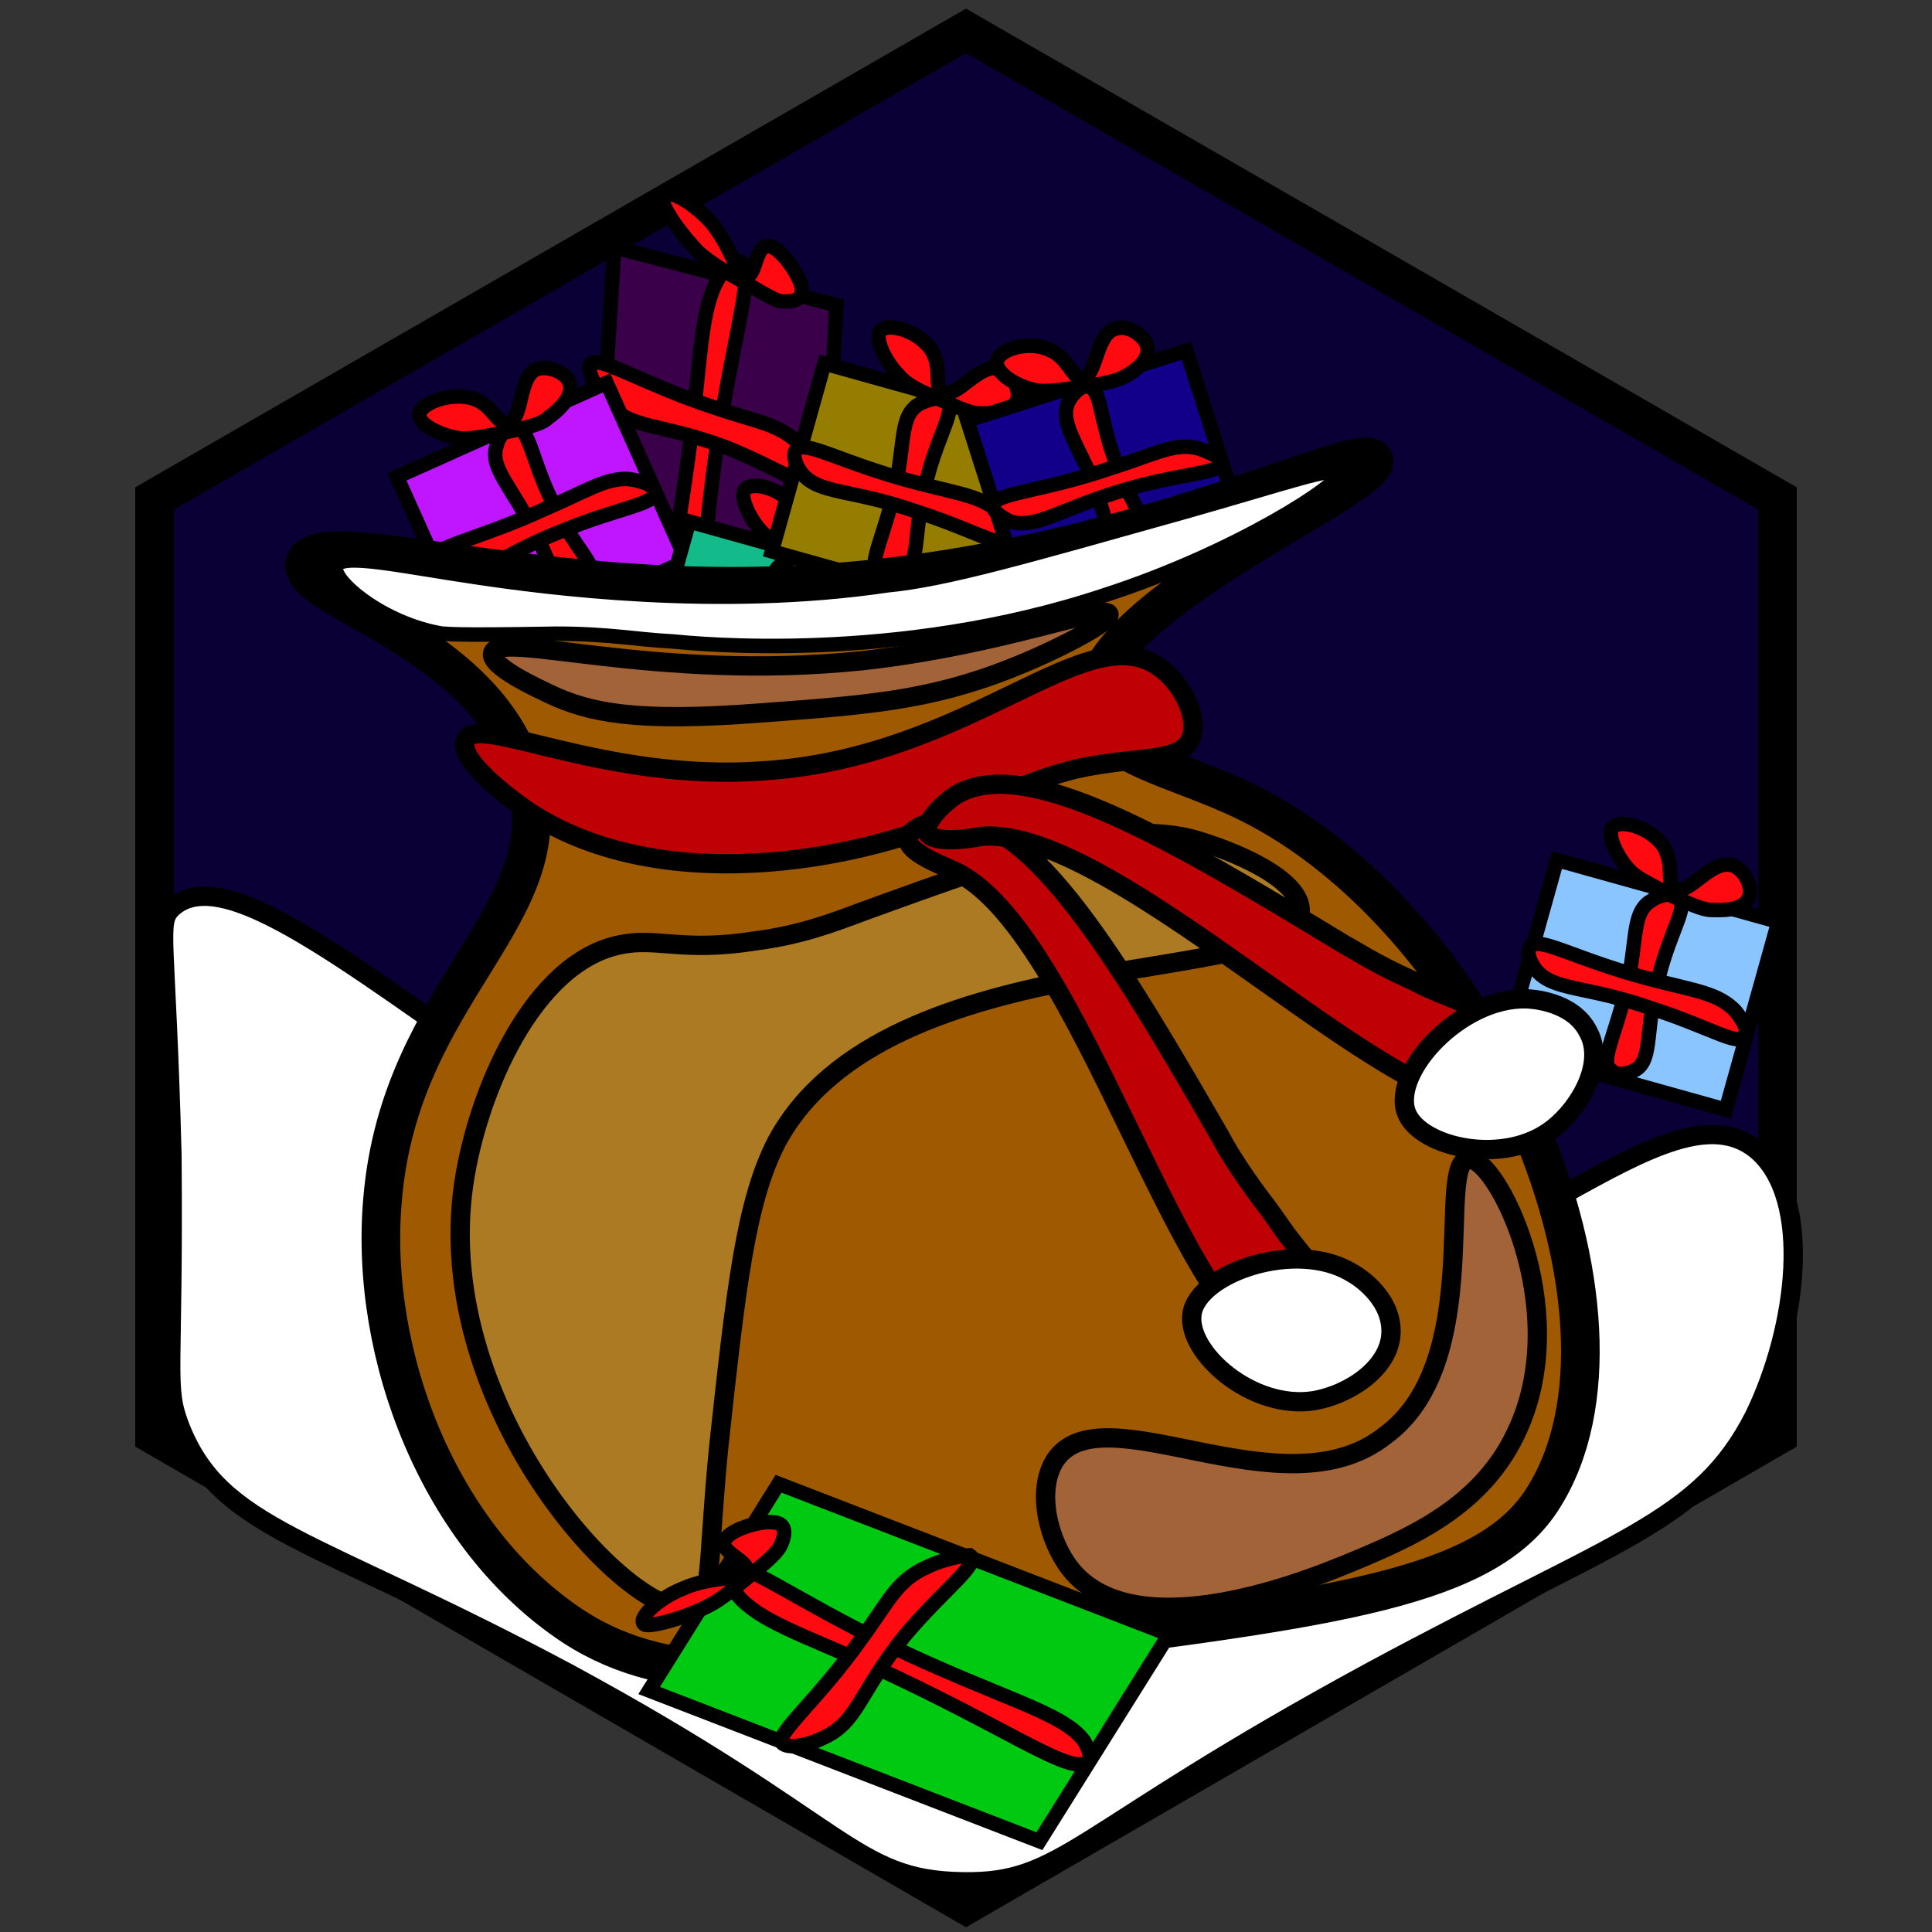 <?xml version="1.0" encoding="utf-8"?>
<!-- Generator: Adobe Illustrator 26.0.3, SVG Export Plug-In . SVG Version: 6.00 Build 0)  -->
<svg version="1.1" id="Ebene_1" xmlns="http://www.w3.org/2000/svg" xmlns:xlink="http://www.w3.org/1999/xlink" x="0px" y="0px"
	 viewBox="0 0 100 100" style="enable-background:new 0 0 100 100;" xml:space="preserve">
<rect x="0" y="0" width="100" height="100" fill="#333333" stroke="none"/>
<style type="text/css">
	.st0{fill:#0A0035;stroke:#000000;stroke-width:2;stroke-miterlimit:10;}
	.st1{fill:#3A004A;stroke:#000000;stroke-width:0.75;stroke-miterlimit:10;}
	.st2{fill:#FF0A11;stroke:#000000;stroke-width:0.75;stroke-miterlimit:10;}
	.st3{fill:#9F5900;stroke:#000000;stroke-width:2;stroke-miterlimit:10;}
	.st4{fill:#C015FF;stroke:#000000;stroke-width:0.75;stroke-miterlimit:10;}
	.st5{fill:#13BB8A;stroke:#000000;stroke-width:0.75;stroke-miterlimit:10;}
	.st6{fill:#FFFFFF;stroke:#000000;stroke-miterlimit:10;}
	.st7{fill:#947D00;stroke:#000000;stroke-width:0.75;stroke-miterlimit:10;}
	.st8{fill:#13008A;stroke:#000000;stroke-width:0.75;stroke-miterlimit:10;}
	.st9{fill:#AB7A22;stroke:#000000;stroke-miterlimit:10;}
	.st10{fill:#BF0005;stroke:#000000;stroke-miterlimit:10;}
	.st11{fill:#FFFFFF;stroke:#000000;stroke-width:0.75;stroke-miterlimit:10;}
	.st12{fill:#A36339;stroke:#000000;stroke-miterlimit:10;}
	.st13{fill:#8AC5FF;stroke:#000000;stroke-width:0.75;stroke-miterlimit:10;}
	.st14{fill:#00C911;stroke:#000000;stroke-width:0.75;stroke-miterlimit:10;}
</style>
<g id="Ebene_1_00000116207670979295719810000017278100620074370713_">
	<g id="Ebene_2_00000093860788734264317370000010671531211922489223_">
	</g>
	<g id="Ebene_1_00000017510764199299988230000010460311392665681541_">
		<polygon class="st0" points="8,25.8 50,1.6 92,25.8 92,74.3 50,98.6 8,74.3 		"/>
	</g>
	<polygon class="st1" points="42.1,36.2 30.5,33.3 31.8,12.8 43.3,15.8 	"/>
	<path class="st2" d="M37.2,14.4c-0.9,1.5-0.9,3.8-1.4,7.9c-0.9,7.3-2,10.9-1.4,11.8c0.3,0.4,0.8,0.1,1.1-0.4
		c1-1.5,0.7-4.8,1.7-11.2c0.8-5.1,1.7-8,1.3-8.8C38.2,13.2,37.6,13.7,37.2,14.4z"/>
	<path class="st2" d="M41.6,23.2c-1.2-1.3-2.3-1.3-4.6-2.1c-4-1.3-6.4-3-6.5-2.1c0,0.4,0.4,1.2,0.8,1.7c1.3,1.6,2.7,1.1,6.4,2.5
		c2.9,1.2,4.9,2.6,5,1.9C42.8,24.8,42.2,23.9,41.6,23.2z"/>
	<path class="st2" d="M36.2,13.1c-0.9-0.9-2-2.4-1.9-2.9s1.4,0.1,2.5,1.3c1,1.2,1.2,2.4,1.7,2.7c0.7,0.5,0.5-1.9,1.5-1.4
		c0.6,0.3,1.4,1.5,1.5,2.1c0.1,0.8-0.8,0.7-1,0.7s-0.5-0.1-1.8-0.9C37.4,14,36.8,13.6,36.2,13.1z"/>
	<path class="st3" d="M41.4,20.8"/>
	
		<rect x="22.1" y="21.8" transform="matrix(0.912 -0.409 0.409 0.912 -8.525 13.841)" class="st4" width="11.9" height="10.1"/>
	<path class="st2" d="M25.7,23.1c-0.3,0.9,0.4,1.7,1.4,3.4c1.7,2.9,1.8,4.7,2.7,4.7c0.4,0,0.8-0.4,0.9-0.7c0.5-1.1-1-2-2.2-4.7
		c-1-2.1-1.1-3.6-1.8-3.7C26.2,22.1,25.8,22.6,25.7,23.1z"/>
	<path class="st2" d="M32.6,24.8c-1.2-0.1-2.2,0.6-4.3,1.5c-3.7,1.7-6,2-5.9,2.7c0,0.3,0.5,0.6,1,0.7c1.4,0.3,2.5-1,5.9-2.3
		c2.7-1.1,4.6-1.3,4.6-1.9C33.9,25.1,33.2,24.9,32.6,24.8z"/>
	<path class="st2" d="M23.9,22.7c-1-0.1-2.2-0.7-2.2-1.2c0-0.6,1.5-1.2,2.7-0.9c1.1,0.3,1.3,1.4,1.9,1.3c0.8-0.2,0.5-2.4,1.5-2.8
		c0.6-0.2,1.6,0.2,1.7,0.8c0.2,0.7-0.8,1.5-1.1,1.7c-0.2,0.2-0.5,0.4-1.9,0.7C25.1,22.6,24.5,22.7,23.9,22.7z"/>
	<rect x="35" y="27.5" transform="matrix(0.269 -0.963 0.963 0.269 -2.943 63.026)" class="st5" width="10.1" height="11.9"/>
	<path class="st2" d="M40.6,29.1c-0.9,0.5-0.8,1.6-1.1,3.5c-0.6,3.3-1.7,4.8-1,5.3c0.3,0.3,0.8,0.2,1.2,0c1-0.5,0.5-2.2,1.3-5
		c0.6-2.3,1.5-3.5,1-4C41.7,28.7,41,28.8,40.6,29.1z"/>
	<path class="st2" d="M44.9,34.8c-0.9-0.9-2-1-4.3-1.6c-3.9-1-5.9-2.3-6.3-1.7c-0.2,0.3,0,0.8,0.3,1.2c0.9,1.1,2.6,0.8,6,2
		c2.8,0.9,4.4,1.9,4.7,1.5C45.7,35.9,45.3,35.2,44.9,34.8z"/>
	<path class="st6" d="M8.9,47c5.7-5.3,29.4,25.8,55.4,21.6c13.4-2.2,22-12.8,26.6-9.1c3,2.5,2.1,9.3-0.1,13.8
		c-2.8,5.5-7,6.3-19.8,13.2c-15.5,8.4-15.9,11-21.2,10.9c-5.7-0.1-5.8-2.9-20.4-10.8c-13.3-7.1-18-7.4-20.1-12.8
		c-0.8-2.1-0.3-2.6-0.4-14C8.6,48.3,8.1,47.8,8.9,47z"/>
	<path class="st2" d="M39.5,27.6c-0.7-0.7-1.3-2-0.9-2.3c0.4-0.4,1.9,0,2.6,1c0.6,1,0.1,1.9,0.6,2.2c0.7,0.4,1.9-1.6,3-1.2
		c0.6,0.2,1.1,1.2,0.8,1.7c-0.3,0.7-1.6,0.6-1.9,0.6c-0.3,0-0.7-0.1-2-0.7C40.6,28.3,39.9,28,39.5,27.6z"/>
	<rect x="42" y="19.3" transform="matrix(0.269 -0.963 0.963 0.269 10.067 63.793)" class="st7" width="10.1" height="11.9"/>
	<path class="st2" d="M47.6,20.9c-0.9,0.5-0.8,1.6-1.1,3.5c-0.6,3.3-1.7,4.8-1,5.3c0.3,0.3,0.8,0.2,1.2,0c1-0.5,0.5-2.2,1.3-5
		c0.6-2.3,1.5-3.5,1-4C48.6,20.5,48,20.7,47.6,20.9z"/>
	<path class="st2" d="M51.8,26.6c-0.9-0.9-2-1-4.3-1.6c-3.9-1-5.9-2.3-6.3-1.7c-0.2,0.3,0,0.8,0.3,1.2c0.9,1.1,2.6,0.8,6,2
		c2.8,0.9,4.4,1.9,4.7,1.5C52.6,27.7,52.3,27.1,51.8,26.6z"/>
	<path class="st2" d="M46.5,19.4c-0.7-0.7-1.3-2-0.9-2.3c0.4-0.4,1.9,0,2.6,1c0.6,1,0.1,1.9,0.6,2.2c0.7,0.4,1.9-1.6,3-1.2
		c0.6,0.2,1.1,1.2,0.8,1.7c-0.3,0.7-1.6,0.6-1.9,0.6c-0.3,0-0.7-0.1-2-0.7C47.5,20.2,46.9,19.9,46.5,19.4z"/>
	
		<rect x="51.3" y="19.7" transform="matrix(0.953 -0.304 0.304 0.953 -4.81 18.592)" class="st8" width="11.9" height="10.1"/>
	<path class="st2" d="M55.3,20.8c-0.4,0.9,0.2,1.8,1,3.5c1.3,3.1,1.2,4.9,2.1,5c0.4,0,0.8-0.3,1-0.6c0.6-1-0.7-2.1-1.7-4.9
		c-0.8-2.2-0.7-3.7-1.4-3.8C56,19.9,55.5,20.4,55.3,20.8z"/>
	<path class="st2" d="M62,23.2c-1.2-0.3-2.2,0.3-4.4,1c-3.8,1.3-6.2,1.3-6.2,2c0,0.3,0.5,0.6,0.9,0.8c1.4,0.4,2.6-0.7,6.1-1.7
		c2.8-0.8,4.7-0.8,4.8-1.3C63.3,23.7,62.6,23.4,62,23.2z"/>
	<path class="st2" d="M53.6,20.2c-1-0.2-2.1-0.9-2-1.5s1.6-1.1,2.7-0.6c1,0.4,1.2,1.5,1.7,1.5c0.8-0.1,0.7-2.4,1.8-2.6
		c0.6-0.2,1.5,0.4,1.6,1c0.1,0.8-1,1.4-1.2,1.5s-0.6,0.3-2,0.5C54.8,20.2,54.1,20.3,53.6,20.2z"/>
	<path class="st3" d="M15.8,29.1C15.1,31,25.2,33,27.2,40.2s-6.5,11-7.4,21.9c-0.7,8,2.9,17.5,9.9,22.1c5.1,3.3,11.4,2.6,23.7,1
		c15.7-2,23.6-3,26.5-7.7c5.9-9.4-2.7-29.8-15.4-36c-3.7-1.8-7.4-2.3-7.9-4.7c-0.9-5.2,15.1-11.6,14.5-13
		c-0.6-1.3-13.5,5.9-30.7,6.5C27.1,30.8,16.5,27.1,15.8,29.1z"/>
	<path class="st9" d="M32.1,48.9c-4.5,0.9-7.4,7.6-8.1,12.4c-1.7,11.8,9,23,11.9,21.9c1-0.4,0.7-2.2,1.3-8.3
		c0.9-8.3,1.4-12.7,3-15.8c5.7-10.6,26.9-7.9,27.1-11.9c0.1-1.7-3.5-3.2-5.7-3.8c-3.8-0.9-8.2,0.6-17,3.8c-1.6,0.6-3.2,1.2-5.5,1.5
		C35.3,49.3,34,48.5,32.1,48.9z"/>
	<path class="st10" d="M24.1,38.3c-0.4,0.9,1.7,2.6,3.1,3.6c6.8,4.6,17.1,2.7,22.5,0.3c1.8-0.8,3.2-1.7,6-2.4
		c3.2-0.7,5.3-0.3,5.9-1.5c0.5-1-0.3-2.8-1.5-3.7c-3.8-2.9-9.7,4.6-20.6,5.3C31.2,40.5,24.7,36.9,24.1,38.3z"/>
	<path class="st10" d="M47,43.4c0.1-0.6,1.4-1,2.2-1c4.2-0.3,8.8,7.5,14,16.5c0.2,0.4,0.9,1.6,2.1,3.2c0.4,0.5,0.8,1.1,1.3,1.8
		c2,2.6,3.5,4,3.6,4.7c0,0.1,0,0.1-0.1,0.2C69.7,70,67,70,66.7,70c-5.3,0-10.8-22.3-17.5-25C48.8,44.8,46.9,44.1,47,43.4z"/>
	<path class="st11" d="M61.3,26.5c5.3-1.5,7.8-2.4,8-2c0.2,0.5-5.3,4.1-12.1,6.3c-10.8,3.6-21.3,2.5-22.4,2.4
		c-1.9-0.1-3.3-0.4-6-0.4c-5.7,0.1-5.5,0-5.9,0c-3.1-0.5-5.8-2.8-5.5-3.5c0.3-0.7,3.3,0,7.4,0.6c3.4,0.5,12.3,1.7,21.1,0.4
		C49,30,53.1,28.8,61.3,26.5z"/>
	<path class="st6" d="M68,72.5c1.8-0.3,4-1.7,4-3.6c0-1.8-1.8-2.9-2-3c-2.9-1.8-8,0-8.3,2.1C61.4,70,64.8,73,68,72.5z"/>
	<path class="st12" d="M76,60c1.4-0.2,5.4,7.6,2.6,13.9c-1.8,4.1-5.6,5.7-9,7.1c-1.5,0.6-10.8,4.5-14.2,0.2c-1.1-1.4-1.8-4-0.8-5.6
		c2.4-3.7,11.8,2.9,17.1-1.3C76.9,70.5,74.3,60.2,76,60z"/>
	<path class="st12" d="M0.8,34.8"/>
	<path class="st12" d="M57.4,31.8c0.1,0.4-2.8,1.9-5.1,2.8c-4.3,1.7-7.6,1.9-12.9,2.3c-6.5,0.5-8.9,0-11-1c-0.4-0.2-3.1-1.4-2.9-2.1
		c0.3-1.2,8.4,1.5,19.1,0.4C51.9,33.4,57.3,31.2,57.4,31.8z"/>
	
		<rect x="79.9" y="45" transform="matrix(0.269 -0.963 0.963 0.269 13.041 119.077)" class="st13" width="10.1" height="11.9"/>
	<path class="st2" d="M85.5,46.6c-0.9,0.5-0.8,1.6-1.1,3.5c-0.6,3.3-1.7,4.8-1,5.3c0.3,0.3,0.8,0.2,1.2,0c1-0.5,0.5-2.2,1.3-5
		c0.6-2.3,1.5-3.5,1-4C86.6,46.2,85.9,46.3,85.5,46.6z"/>
	<path class="st2" d="M89.8,52.3c-0.9-0.9-2-1-4.3-1.6c-3.9-1-5.9-2.3-6.3-1.7c-0.2,0.3,0,0.8,0.3,1.2c0.9,1.1,2.6,0.8,6,2
		c2.8,0.9,4.4,1.9,4.7,1.5C90.6,53.4,90.2,52.8,89.8,52.3z"/>
	<path class="st2" d="M84.4,45.1c-0.7-0.7-1.3-2-0.9-2.3c0.4-0.4,1.9,0,2.6,1c0.6,1,0.1,1.9,0.6,2.2c0.7,0.4,1.9-1.6,3-1.2
		c0.6,0.2,1.1,1.2,0.8,1.7c-0.3,0.7-1.6,0.6-1.9,0.6s-0.7-0.1-2-0.7C85.5,45.8,84.8,45.5,84.4,45.1z"/>
	<polygon class="st14" points="60.5,84.6 53.8,95.3 33.6,87.5 40.3,76.8 	"/>
	<path class="st2" d="M38.2,82.6c1.1,1.3,3.3,2,7.1,3.7c6.7,3.1,9.7,5.3,10.8,5c0.5-0.1,0.3-0.7,0-1.2c-1.1-1.5-4.4-2.2-10.2-5
		c-4.7-2.3-7.1-4.1-8-4C37.4,81.2,37.7,82,38.2,82.6z"/>
	<path class="st2" d="M48,81.1c-1.6,0.7-2,1.8-3.4,3.7c-2.4,3.4-4.8,5.2-4,5.5c0.4,0.2,1.3,0,1.9-0.3c1.9-0.8,1.9-2.3,4.3-5.3
		c2-2.4,4-3.8,3.4-4.2C49.9,80.5,48.8,80.7,48,81.1z"/>
	<path class="st2" d="M36.7,83.1c-1.1,0.6-2.9,1.1-3.3,1c-0.5-0.2,0.5-1.3,2-1.9c1.4-0.6,2.6-0.4,3.1-0.8c0.7-0.5-1.6-1.1-0.9-1.8
		c0.4-0.5,1.8-0.9,2.5-0.8c0.8,0.1,0.4,1,0.3,1.2c-0.1,0.2-0.3,0.5-1.4,1.4C37.9,82.3,37.3,82.8,36.7,83.1z"/>
	<path class="st10" d="M48,43.1c-0.2-0.5,0.8-1.5,1.4-1.9c3.6-2.3,11.3,2.3,20.2,7.7c0.4,0.2,1.6,1,3.4,1.8c0.6,0.3,1.2,0.6,2,0.9
		c3,1.3,5,1.8,5.4,2.4c0,0.1,0.1,0.1,0.1,0.2c0.2,1.3-2.2,2.6-2.4,2.7c-4.6,2.5-20.3-14.4-27.4-13.6C50.3,43.4,48.3,43.7,48,43.1z"
		/>
	<path class="st6" d="M80.4,58.4c1.4-1.1,2.7-3.4,1.8-5c-0.8-1.6-3-1.7-3.2-1.7c-3.4-0.1-7,3.8-6.2,5.9
		C73.5,59.4,77.9,60.4,80.4,58.4z"/>
</g>
<path d="M156,25.9"/>
</svg>
